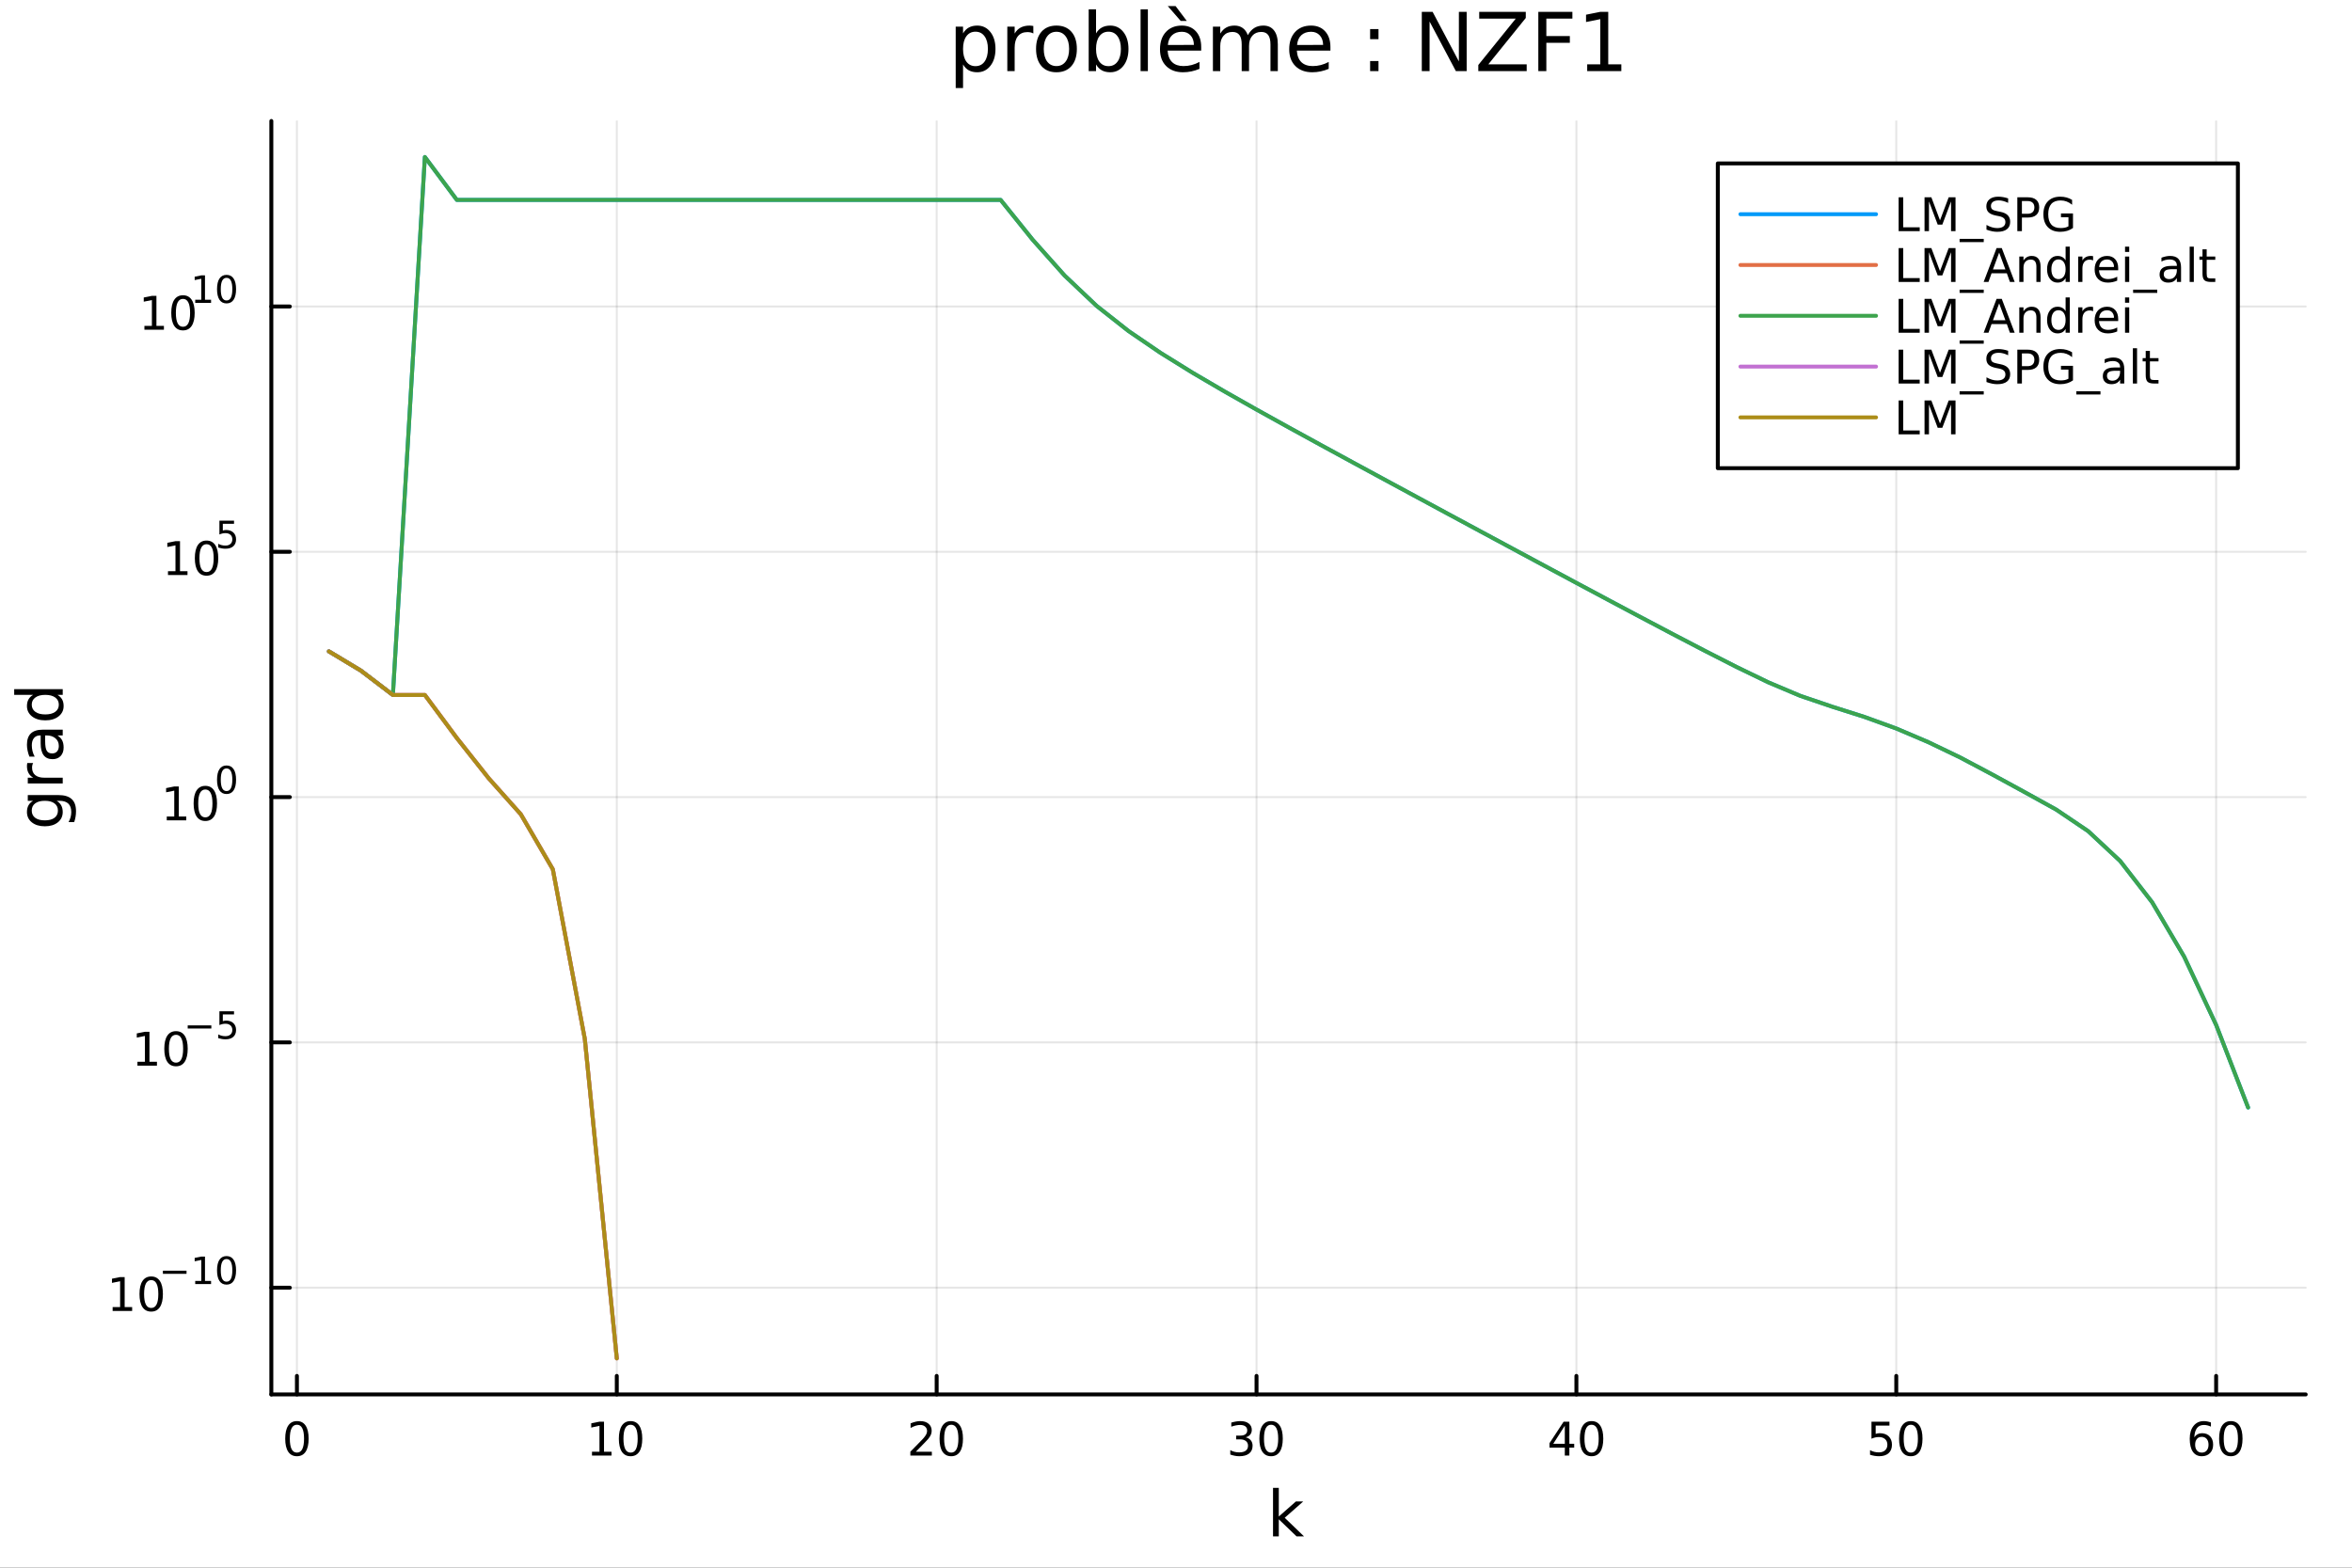 <?xml version="1.0" encoding="utf-8"?>
<svg xmlns="http://www.w3.org/2000/svg" xmlns:xlink="http://www.w3.org/1999/xlink" width="600" height="400" viewBox="0 0 2400 1600">
<rect x="0" y="0" width="2400" height="1600" fill="#333333" stroke="none"/>
<defs>
  <clipPath id="clip210">
    <rect x="0" y="0" width="2400" height="1600"/>
  </clipPath>
</defs>
<path clip-path="url(#clip210)" d="M0 1600 L2400 1600 L2400 0 L0 0  Z" fill="#ffffff" fill-rule="evenodd" fill-opacity="1"/>
<defs>
  <clipPath id="clip211">
    <rect x="480" y="0" width="1681" height="1600"/>
  </clipPath>
</defs>
<path clip-path="url(#clip210)" d="M276.876 1423.18 L2352.76 1423.18 L2352.76 123.472 L276.876 123.472  Z" fill="#ffffff" fill-rule="evenodd" fill-opacity="1"/>
<defs>
  <clipPath id="clip212">
    <rect x="276" y="123" width="2077" height="1301"/>
  </clipPath>
</defs>
<polyline clip-path="url(#clip212)" style="stroke:#000000; stroke-linecap:round; stroke-linejoin:round; stroke-width:2; stroke-opacity:0.1; fill:none" points="302.987,1423.18 302.987,123.472 "/>
<polyline clip-path="url(#clip212)" style="stroke:#000000; stroke-linecap:round; stroke-linejoin:round; stroke-width:2; stroke-opacity:0.1; fill:none" points="629.384,1423.18 629.384,123.472 "/>
<polyline clip-path="url(#clip212)" style="stroke:#000000; stroke-linecap:round; stroke-linejoin:round; stroke-width:2; stroke-opacity:0.1; fill:none" points="955.78,1423.18 955.78,123.472 "/>
<polyline clip-path="url(#clip212)" style="stroke:#000000; stroke-linecap:round; stroke-linejoin:round; stroke-width:2; stroke-opacity:0.1; fill:none" points="1282.18,1423.18 1282.18,123.472 "/>
<polyline clip-path="url(#clip212)" style="stroke:#000000; stroke-linecap:round; stroke-linejoin:round; stroke-width:2; stroke-opacity:0.1; fill:none" points="1608.57,1423.18 1608.57,123.472 "/>
<polyline clip-path="url(#clip212)" style="stroke:#000000; stroke-linecap:round; stroke-linejoin:round; stroke-width:2; stroke-opacity:0.1; fill:none" points="1934.97,1423.18 1934.97,123.472 "/>
<polyline clip-path="url(#clip212)" style="stroke:#000000; stroke-linecap:round; stroke-linejoin:round; stroke-width:2; stroke-opacity:0.1; fill:none" points="2261.36,1423.18 2261.36,123.472 "/>
<polyline clip-path="url(#clip210)" style="stroke:#000000; stroke-linecap:round; stroke-linejoin:round; stroke-width:4; stroke-opacity:1; fill:none" points="276.876,1423.18 2352.76,1423.18 "/>
<polyline clip-path="url(#clip210)" style="stroke:#000000; stroke-linecap:round; stroke-linejoin:round; stroke-width:4; stroke-opacity:1; fill:none" points="302.987,1423.18 302.987,1404.28 "/>
<polyline clip-path="url(#clip210)" style="stroke:#000000; stroke-linecap:round; stroke-linejoin:round; stroke-width:4; stroke-opacity:1; fill:none" points="629.384,1423.18 629.384,1404.28 "/>
<polyline clip-path="url(#clip210)" style="stroke:#000000; stroke-linecap:round; stroke-linejoin:round; stroke-width:4; stroke-opacity:1; fill:none" points="955.78,1423.18 955.78,1404.28 "/>
<polyline clip-path="url(#clip210)" style="stroke:#000000; stroke-linecap:round; stroke-linejoin:round; stroke-width:4; stroke-opacity:1; fill:none" points="1282.18,1423.18 1282.18,1404.28 "/>
<polyline clip-path="url(#clip210)" style="stroke:#000000; stroke-linecap:round; stroke-linejoin:round; stroke-width:4; stroke-opacity:1; fill:none" points="1608.57,1423.18 1608.57,1404.28 "/>
<polyline clip-path="url(#clip210)" style="stroke:#000000; stroke-linecap:round; stroke-linejoin:round; stroke-width:4; stroke-opacity:1; fill:none" points="1934.97,1423.18 1934.97,1404.28 "/>
<polyline clip-path="url(#clip210)" style="stroke:#000000; stroke-linecap:round; stroke-linejoin:round; stroke-width:4; stroke-opacity:1; fill:none" points="2261.36,1423.18 2261.36,1404.28 "/>
<path clip-path="url(#clip210)" d="M302.987 1454.1 Q299.376 1454.1 297.547 1457.66 Q295.742 1461.2 295.742 1468.33 Q295.742 1475.44 297.547 1479.01 Q299.376 1482.55 302.987 1482.55 Q306.621 1482.55 308.427 1479.01 Q310.256 1475.44 310.256 1468.33 Q310.256 1461.2 308.427 1457.66 Q306.621 1454.1 302.987 1454.1 M302.987 1450.39 Q308.797 1450.39 311.853 1455 Q314.932 1459.58 314.932 1468.33 Q314.932 1477.06 311.853 1481.67 Q308.797 1486.25 302.987 1486.25 Q297.177 1486.25 294.098 1481.67 Q291.043 1477.06 291.043 1468.33 Q291.043 1459.58 294.098 1455 Q297.177 1450.39 302.987 1450.39 Z" fill="#000000" fill-rule="nonzero" fill-opacity="1" /><path clip-path="url(#clip210)" d="M604.071 1481.64 L611.71 1481.64 L611.71 1455.28 L603.4 1456.95 L603.4 1452.69 L611.664 1451.02 L616.34 1451.02 L616.34 1481.64 L623.978 1481.64 L623.978 1485.58 L604.071 1485.58 L604.071 1481.64 Z" fill="#000000" fill-rule="nonzero" fill-opacity="1" /><path clip-path="url(#clip210)" d="M643.423 1454.1 Q639.812 1454.1 637.983 1457.66 Q636.177 1461.2 636.177 1468.33 Q636.177 1475.44 637.983 1479.01 Q639.812 1482.55 643.423 1482.55 Q647.057 1482.55 648.863 1479.01 Q650.691 1475.44 650.691 1468.33 Q650.691 1461.2 648.863 1457.66 Q647.057 1454.1 643.423 1454.1 M643.423 1450.39 Q649.233 1450.39 652.288 1455 Q655.367 1459.58 655.367 1468.33 Q655.367 1477.06 652.288 1481.67 Q649.233 1486.25 643.423 1486.25 Q637.613 1486.25 634.534 1481.67 Q631.478 1477.06 631.478 1468.33 Q631.478 1459.58 634.534 1455 Q637.613 1450.39 643.423 1450.39 Z" fill="#000000" fill-rule="nonzero" fill-opacity="1" /><path clip-path="url(#clip210)" d="M934.553 1481.64 L950.872 1481.64 L950.872 1485.58 L928.928 1485.58 L928.928 1481.64 Q931.59 1478.89 936.173 1474.26 Q940.78 1469.61 941.96 1468.27 Q944.206 1465.74 945.085 1464.01 Q945.988 1462.25 945.988 1460.56 Q945.988 1457.8 944.044 1456.07 Q942.122 1454.33 939.021 1454.33 Q936.822 1454.33 934.368 1455.09 Q931.937 1455.86 929.16 1457.41 L929.16 1452.69 Q931.984 1451.55 934.437 1450.97 Q936.891 1450.39 938.928 1450.39 Q944.298 1450.39 947.493 1453.08 Q950.687 1455.77 950.687 1460.26 Q950.687 1462.39 949.877 1464.31 Q949.09 1466.2 946.984 1468.8 Q946.405 1469.47 943.303 1472.69 Q940.201 1475.88 934.553 1481.64 Z" fill="#000000" fill-rule="nonzero" fill-opacity="1" /><path clip-path="url(#clip210)" d="M970.687 1454.1 Q967.076 1454.1 965.247 1457.66 Q963.442 1461.2 963.442 1468.33 Q963.442 1475.44 965.247 1479.01 Q967.076 1482.55 970.687 1482.55 Q974.321 1482.55 976.127 1479.01 Q977.956 1475.44 977.956 1468.33 Q977.956 1461.2 976.127 1457.66 Q974.321 1454.1 970.687 1454.1 M970.687 1450.39 Q976.497 1450.39 979.553 1455 Q982.631 1459.58 982.631 1468.33 Q982.631 1477.06 979.553 1481.67 Q976.497 1486.25 970.687 1486.25 Q964.877 1486.25 961.798 1481.67 Q958.743 1477.06 958.743 1468.33 Q958.743 1459.58 961.798 1455 Q964.877 1450.39 970.687 1450.39 Z" fill="#000000" fill-rule="nonzero" fill-opacity="1" /><path clip-path="url(#clip210)" d="M1271.02 1466.95 Q1274.38 1467.66 1276.25 1469.93 Q1278.15 1472.2 1278.15 1475.53 Q1278.15 1480.65 1274.63 1483.45 Q1271.11 1486.25 1264.63 1486.25 Q1262.45 1486.25 1260.14 1485.81 Q1257.85 1485.39 1255.39 1484.54 L1255.39 1480.02 Q1257.34 1481.16 1259.65 1481.74 Q1261.97 1482.32 1264.49 1482.32 Q1268.89 1482.32 1271.18 1480.58 Q1273.5 1478.84 1273.5 1475.53 Q1273.5 1472.48 1271.34 1470.77 Q1269.21 1469.03 1265.39 1469.03 L1261.37 1469.03 L1261.37 1465.19 L1265.58 1465.19 Q1269.03 1465.19 1270.86 1463.82 Q1272.69 1462.43 1272.69 1459.84 Q1272.69 1457.18 1270.79 1455.77 Q1268.91 1454.33 1265.39 1454.33 Q1263.47 1454.33 1261.27 1454.75 Q1259.07 1455.16 1256.44 1456.04 L1256.44 1451.88 Q1259.1 1451.14 1261.41 1450.77 Q1263.75 1450.39 1265.81 1450.39 Q1271.13 1450.39 1274.24 1452.83 Q1277.34 1455.23 1277.34 1459.35 Q1277.34 1462.22 1275.69 1464.21 Q1274.05 1466.18 1271.02 1466.95 Z" fill="#000000" fill-rule="nonzero" fill-opacity="1" /><path clip-path="url(#clip210)" d="M1297.01 1454.1 Q1293.4 1454.1 1291.57 1457.66 Q1289.77 1461.2 1289.77 1468.33 Q1289.77 1475.44 1291.57 1479.01 Q1293.4 1482.55 1297.01 1482.55 Q1300.65 1482.55 1302.45 1479.01 Q1304.28 1475.44 1304.28 1468.33 Q1304.28 1461.2 1302.45 1457.66 Q1300.65 1454.1 1297.01 1454.1 M1297.01 1450.39 Q1302.82 1450.39 1305.88 1455 Q1308.96 1459.58 1308.96 1468.33 Q1308.96 1477.06 1305.88 1481.67 Q1302.82 1486.25 1297.01 1486.25 Q1291.2 1486.25 1288.13 1481.67 Q1285.07 1477.06 1285.07 1468.33 Q1285.07 1459.58 1288.13 1455 Q1291.2 1450.39 1297.01 1450.39 Z" fill="#000000" fill-rule="nonzero" fill-opacity="1" /><path clip-path="url(#clip210)" d="M1596.74 1455.09 L1584.94 1473.54 L1596.74 1473.54 L1596.74 1455.09 M1595.52 1451.02 L1601.4 1451.02 L1601.4 1473.54 L1606.33 1473.54 L1606.33 1477.43 L1601.4 1477.43 L1601.4 1485.58 L1596.74 1485.58 L1596.74 1477.43 L1581.14 1477.43 L1581.14 1472.92 L1595.52 1451.02 Z" fill="#000000" fill-rule="nonzero" fill-opacity="1" /><path clip-path="url(#clip210)" d="M1624.06 1454.1 Q1620.45 1454.1 1618.62 1457.66 Q1616.81 1461.2 1616.81 1468.33 Q1616.81 1475.44 1618.62 1479.01 Q1620.45 1482.55 1624.06 1482.55 Q1627.69 1482.55 1629.5 1479.01 Q1631.33 1475.44 1631.33 1468.33 Q1631.33 1461.2 1629.5 1457.66 Q1627.69 1454.1 1624.06 1454.1 M1624.06 1450.39 Q1629.87 1450.39 1632.92 1455 Q1636 1459.58 1636 1468.33 Q1636 1477.06 1632.92 1481.67 Q1629.87 1486.25 1624.06 1486.25 Q1618.25 1486.25 1615.17 1481.67 Q1612.11 1477.06 1612.11 1468.33 Q1612.11 1459.58 1615.17 1455 Q1618.25 1450.39 1624.06 1450.39 Z" fill="#000000" fill-rule="nonzero" fill-opacity="1" /><path clip-path="url(#clip210)" d="M1909.67 1451.02 L1928.02 1451.02 L1928.02 1454.96 L1913.95 1454.96 L1913.95 1463.43 Q1914.97 1463.08 1915.99 1462.92 Q1917.01 1462.73 1918.02 1462.73 Q1923.81 1462.73 1927.19 1465.9 Q1930.57 1469.08 1930.57 1474.49 Q1930.57 1480.07 1927.1 1483.17 Q1923.63 1486.25 1917.31 1486.25 Q1915.13 1486.25 1912.86 1485.88 Q1910.62 1485.51 1908.21 1484.77 L1908.21 1480.07 Q1910.29 1481.2 1912.52 1481.76 Q1914.74 1482.32 1917.21 1482.32 Q1921.22 1482.32 1923.56 1480.21 Q1925.89 1478.1 1925.89 1474.49 Q1925.89 1470.88 1923.56 1468.77 Q1921.22 1466.67 1917.21 1466.67 Q1915.34 1466.67 1913.46 1467.08 Q1911.61 1467.5 1909.67 1468.38 L1909.67 1451.02 Z" fill="#000000" fill-rule="nonzero" fill-opacity="1" /><path clip-path="url(#clip210)" d="M1949.78 1454.1 Q1946.17 1454.1 1944.34 1457.66 Q1942.54 1461.2 1942.54 1468.33 Q1942.54 1475.44 1944.34 1479.01 Q1946.17 1482.55 1949.78 1482.55 Q1953.42 1482.55 1955.22 1479.01 Q1957.05 1475.44 1957.05 1468.33 Q1957.05 1461.2 1955.22 1457.66 Q1953.42 1454.1 1949.78 1454.1 M1949.78 1450.39 Q1955.59 1450.39 1958.65 1455 Q1961.73 1459.58 1961.73 1468.33 Q1961.73 1477.06 1958.65 1481.67 Q1955.59 1486.25 1949.78 1486.25 Q1943.97 1486.25 1940.89 1481.67 Q1937.84 1477.06 1937.84 1468.33 Q1937.84 1459.58 1940.89 1455 Q1943.97 1450.39 1949.78 1450.39 Z" fill="#000000" fill-rule="nonzero" fill-opacity="1" /><path clip-path="url(#clip210)" d="M2246.77 1466.44 Q2243.62 1466.44 2241.77 1468.59 Q2239.94 1470.74 2239.94 1474.49 Q2239.94 1478.22 2241.77 1480.39 Q2243.62 1482.55 2246.77 1482.55 Q2249.92 1482.55 2251.75 1480.39 Q2253.6 1478.22 2253.6 1474.49 Q2253.6 1470.74 2251.75 1468.59 Q2249.92 1466.44 2246.77 1466.44 M2256.05 1451.78 L2256.05 1456.04 Q2254.29 1455.21 2252.49 1454.77 Q2250.71 1454.33 2248.95 1454.33 Q2244.32 1454.33 2241.86 1457.45 Q2239.43 1460.58 2239.08 1466.9 Q2240.45 1464.89 2242.51 1463.82 Q2244.57 1462.73 2247.05 1462.73 Q2252.26 1462.73 2255.27 1465.9 Q2258.3 1469.05 2258.3 1474.49 Q2258.3 1479.82 2255.15 1483.03 Q2252 1486.25 2246.77 1486.25 Q2240.77 1486.25 2237.6 1481.67 Q2234.43 1477.06 2234.43 1468.33 Q2234.43 1460.14 2238.32 1455.28 Q2242.21 1450.39 2248.76 1450.39 Q2250.52 1450.39 2252.3 1450.74 Q2254.11 1451.09 2256.05 1451.78 Z" fill="#000000" fill-rule="nonzero" fill-opacity="1" /><path clip-path="url(#clip210)" d="M2276.35 1454.1 Q2272.74 1454.1 2270.91 1457.66 Q2269.11 1461.2 2269.11 1468.33 Q2269.11 1475.44 2270.91 1479.01 Q2272.74 1482.55 2276.35 1482.55 Q2279.99 1482.55 2281.79 1479.01 Q2283.62 1475.44 2283.62 1468.33 Q2283.62 1461.2 2281.79 1457.66 Q2279.99 1454.1 2276.35 1454.1 M2276.35 1450.39 Q2282.16 1450.39 2285.22 1455 Q2288.3 1459.58 2288.3 1468.33 Q2288.3 1477.06 2285.22 1481.67 Q2282.16 1486.25 2276.35 1486.25 Q2270.54 1486.25 2267.46 1481.67 Q2264.41 1477.06 2264.41 1468.33 Q2264.41 1459.58 2267.46 1455 Q2270.54 1450.39 2276.35 1450.39 Z" fill="#000000" fill-rule="nonzero" fill-opacity="1" /><path clip-path="url(#clip210)" d="M1299 1518.52 L1304.89 1518.52 L1304.89 1547.77 L1322.36 1532.4 L1329.84 1532.4 L1310.93 1549.07 L1330.63 1568.04 L1323 1568.04 L1304.89 1550.63 L1304.89 1568.04 L1299 1568.04 L1299 1518.52 Z" fill="#000000" fill-rule="nonzero" fill-opacity="1" /><polyline clip-path="url(#clip212)" style="stroke:#000000; stroke-linecap:round; stroke-linejoin:round; stroke-width:2; stroke-opacity:0.1; fill:none" points="276.876,1314.24 2352.76,1314.24 "/>
<polyline clip-path="url(#clip212)" style="stroke:#000000; stroke-linecap:round; stroke-linejoin:round; stroke-width:2; stroke-opacity:0.1; fill:none" points="276.876,1063.88 2352.76,1063.88 "/>
<polyline clip-path="url(#clip212)" style="stroke:#000000; stroke-linecap:round; stroke-linejoin:round; stroke-width:2; stroke-opacity:0.1; fill:none" points="276.876,813.523 2352.76,813.523 "/>
<polyline clip-path="url(#clip212)" style="stroke:#000000; stroke-linecap:round; stroke-linejoin:round; stroke-width:2; stroke-opacity:0.1; fill:none" points="276.876,563.166 2352.76,563.166 "/>
<polyline clip-path="url(#clip212)" style="stroke:#000000; stroke-linecap:round; stroke-linejoin:round; stroke-width:2; stroke-opacity:0.1; fill:none" points="276.876,312.809 2352.76,312.809 "/>
<polyline clip-path="url(#clip210)" style="stroke:#000000; stroke-linecap:round; stroke-linejoin:round; stroke-width:4; stroke-opacity:1; fill:none" points="276.876,1423.18 276.876,123.472 "/>
<polyline clip-path="url(#clip210)" style="stroke:#000000; stroke-linecap:round; stroke-linejoin:round; stroke-width:4; stroke-opacity:1; fill:none" points="276.876,1314.24 295.773,1314.24 "/>
<polyline clip-path="url(#clip210)" style="stroke:#000000; stroke-linecap:round; stroke-linejoin:round; stroke-width:4; stroke-opacity:1; fill:none" points="276.876,1063.88 295.773,1063.88 "/>
<polyline clip-path="url(#clip210)" style="stroke:#000000; stroke-linecap:round; stroke-linejoin:round; stroke-width:4; stroke-opacity:1; fill:none" points="276.876,813.523 295.773,813.523 "/>
<polyline clip-path="url(#clip210)" style="stroke:#000000; stroke-linecap:round; stroke-linejoin:round; stroke-width:4; stroke-opacity:1; fill:none" points="276.876,563.166 295.773,563.166 "/>
<polyline clip-path="url(#clip210)" style="stroke:#000000; stroke-linecap:round; stroke-linejoin:round; stroke-width:4; stroke-opacity:1; fill:none" points="276.876,312.809 295.773,312.809 "/>
<path clip-path="url(#clip210)" d="M114.931 1334.03 L122.57 1334.03 L122.57 1307.66 L114.26 1309.33 L114.26 1305.07 L122.524 1303.4 L127.2 1303.4 L127.2 1334.03 L134.839 1334.03 L134.839 1337.96 L114.931 1337.96 L114.931 1334.03 Z" fill="#000000" fill-rule="nonzero" fill-opacity="1" /><path clip-path="url(#clip210)" d="M154.283 1306.48 Q150.672 1306.48 148.843 1310.05 Q147.038 1313.59 147.038 1320.72 Q147.038 1327.83 148.843 1331.39 Q150.672 1334.93 154.283 1334.93 Q157.917 1334.93 159.723 1331.39 Q161.552 1327.83 161.552 1320.72 Q161.552 1313.59 159.723 1310.05 Q157.917 1306.48 154.283 1306.48 M154.283 1302.78 Q160.093 1302.78 163.149 1307.39 Q166.227 1311.97 166.227 1320.72 Q166.227 1329.45 163.149 1334.05 Q160.093 1338.64 154.283 1338.64 Q148.473 1338.64 145.394 1334.05 Q142.339 1329.45 142.339 1320.72 Q142.339 1311.97 145.394 1307.39 Q148.473 1302.78 154.283 1302.78 Z" fill="#000000" fill-rule="nonzero" fill-opacity="1" /><path clip-path="url(#clip210)" d="M166.227 1296.88 L190.339 1296.88 L190.339 1300.08 L166.227 1300.08 L166.227 1296.88 Z" fill="#000000" fill-rule="nonzero" fill-opacity="1" /><path clip-path="url(#clip210)" d="M199.197 1307.36 L205.404 1307.36 L205.404 1285.93 L198.652 1287.29 L198.652 1283.83 L205.366 1282.47 L209.166 1282.47 L209.166 1307.36 L215.372 1307.36 L215.372 1310.55 L199.197 1310.55 L199.197 1307.36 Z" fill="#000000" fill-rule="nonzero" fill-opacity="1" /><path clip-path="url(#clip210)" d="M231.171 1284.98 Q228.237 1284.98 226.751 1287.87 Q225.284 1290.75 225.284 1296.54 Q225.284 1302.32 226.751 1305.21 Q228.237 1308.09 231.171 1308.09 Q234.124 1308.09 235.591 1305.21 Q237.076 1302.32 237.076 1296.54 Q237.076 1290.75 235.591 1287.87 Q234.124 1284.98 231.171 1284.98 M231.171 1281.97 Q235.891 1281.97 238.374 1285.71 Q240.876 1289.43 240.876 1296.54 Q240.876 1303.63 238.374 1307.38 Q235.891 1311.1 231.171 1311.1 Q226.45 1311.1 223.949 1307.38 Q221.466 1303.63 221.466 1296.54 Q221.466 1289.43 223.949 1285.71 Q226.45 1281.97 231.171 1281.97 Z" fill="#000000" fill-rule="nonzero" fill-opacity="1" /><path clip-path="url(#clip210)" d="M140.247 1083.67 L147.886 1083.67 L147.886 1057.31 L139.575 1058.97 L139.575 1054.71 L147.839 1053.05 L152.515 1053.05 L152.515 1083.67 L160.154 1083.67 L160.154 1087.61 L140.247 1087.61 L140.247 1083.67 Z" fill="#000000" fill-rule="nonzero" fill-opacity="1" /><path clip-path="url(#clip210)" d="M179.598 1056.13 Q175.987 1056.13 174.159 1059.69 Q172.353 1063.23 172.353 1070.36 Q172.353 1077.47 174.159 1081.03 Q175.987 1084.57 179.598 1084.57 Q183.233 1084.57 185.038 1081.03 Q186.867 1077.47 186.867 1070.36 Q186.867 1063.23 185.038 1059.69 Q183.233 1056.13 179.598 1056.13 M179.598 1052.42 Q185.409 1052.42 188.464 1057.03 Q191.543 1061.61 191.543 1070.36 Q191.543 1079.09 188.464 1083.7 Q185.409 1088.28 179.598 1088.28 Q173.788 1088.28 170.71 1083.7 Q167.654 1079.09 167.654 1070.36 Q167.654 1061.61 170.71 1057.03 Q173.788 1052.42 179.598 1052.42 Z" fill="#000000" fill-rule="nonzero" fill-opacity="1" /><path clip-path="url(#clip210)" d="M191.543 1046.52 L215.654 1046.52 L215.654 1049.72 L191.543 1049.72 L191.543 1046.52 Z" fill="#000000" fill-rule="nonzero" fill-opacity="1" /><path clip-path="url(#clip210)" d="M223.892 1032.12 L238.807 1032.12 L238.807 1035.31 L227.372 1035.31 L227.372 1042.2 Q228.199 1041.92 229.027 1041.78 Q229.854 1041.63 230.682 1041.63 Q235.384 1041.63 238.13 1044.21 Q240.876 1046.79 240.876 1051.19 Q240.876 1055.72 238.054 1058.24 Q235.233 1060.74 230.099 1060.74 Q228.331 1060.74 226.488 1060.44 Q224.663 1060.14 222.707 1059.54 L222.707 1055.72 Q224.4 1056.64 226.205 1057.09 Q228.011 1057.54 230.023 1057.54 Q233.277 1057.54 235.177 1055.83 Q237.076 1054.12 237.076 1051.19 Q237.076 1048.25 235.177 1046.54 Q233.277 1044.83 230.023 1044.83 Q228.5 1044.83 226.977 1045.17 Q225.472 1045.51 223.892 1046.22 L223.892 1032.12 Z" fill="#000000" fill-rule="nonzero" fill-opacity="1" /><path clip-path="url(#clip210)" d="M170.17 833.315 L177.809 833.315 L177.809 806.949 L169.499 808.616 L169.499 804.357 L177.762 802.69 L182.438 802.69 L182.438 833.315 L190.077 833.315 L190.077 837.25 L170.17 837.25 L170.17 833.315 Z" fill="#000000" fill-rule="nonzero" fill-opacity="1" /><path clip-path="url(#clip210)" d="M209.522 805.769 Q205.91 805.769 204.082 809.334 Q202.276 812.875 202.276 820.005 Q202.276 827.111 204.082 830.676 Q205.91 834.218 209.522 834.218 Q213.156 834.218 214.961 830.676 Q216.79 827.111 216.79 820.005 Q216.79 812.875 214.961 809.334 Q213.156 805.769 209.522 805.769 M209.522 802.065 Q215.332 802.065 218.387 806.672 Q221.466 811.255 221.466 820.005 Q221.466 828.732 218.387 833.338 Q215.332 837.922 209.522 837.922 Q203.711 837.922 200.633 833.338 Q197.577 828.732 197.577 820.005 Q197.577 811.255 200.633 806.672 Q203.711 802.065 209.522 802.065 Z" fill="#000000" fill-rule="nonzero" fill-opacity="1" /><path clip-path="url(#clip210)" d="M231.171 784.261 Q228.237 784.261 226.751 787.158 Q225.284 790.035 225.284 795.828 Q225.284 801.602 226.751 804.498 Q228.237 807.376 231.171 807.376 Q234.124 807.376 235.591 804.498 Q237.076 801.602 237.076 795.828 Q237.076 790.035 235.591 787.158 Q234.124 784.261 231.171 784.261 M231.171 781.252 Q235.891 781.252 238.374 784.995 Q240.876 788.719 240.876 795.828 Q240.876 802.919 238.374 806.661 Q235.891 810.385 231.171 810.385 Q226.45 810.385 223.949 806.661 Q221.466 802.919 221.466 795.828 Q221.466 788.719 223.949 784.995 Q226.45 781.252 231.171 781.252 Z" fill="#000000" fill-rule="nonzero" fill-opacity="1" /><path clip-path="url(#clip210)" d="M171.411 582.958 L179.05 582.958 L179.05 556.592 L170.74 558.259 L170.74 554 L179.004 552.333 L183.68 552.333 L183.68 582.958 L191.318 582.958 L191.318 586.893 L171.411 586.893 L171.411 582.958 Z" fill="#000000" fill-rule="nonzero" fill-opacity="1" /><path clip-path="url(#clip210)" d="M210.763 555.412 Q207.152 555.412 205.323 558.977 Q203.517 562.518 203.517 569.648 Q203.517 576.754 205.323 580.319 Q207.152 583.861 210.763 583.861 Q214.397 583.861 216.203 580.319 Q218.031 576.754 218.031 569.648 Q218.031 562.518 216.203 558.977 Q214.397 555.412 210.763 555.412 M210.763 551.708 Q216.573 551.708 219.629 556.315 Q222.707 560.898 222.707 569.648 Q222.707 578.375 219.629 582.981 Q216.573 587.565 210.763 587.565 Q204.953 587.565 201.874 582.981 Q198.818 578.375 198.818 569.648 Q198.818 560.898 201.874 556.315 Q204.953 551.708 210.763 551.708 Z" fill="#000000" fill-rule="nonzero" fill-opacity="1" /><path clip-path="url(#clip210)" d="M223.892 531.403 L238.807 531.403 L238.807 534.6 L227.372 534.6 L227.372 541.484 Q228.199 541.202 229.027 541.07 Q229.854 540.92 230.682 540.92 Q235.384 540.92 238.13 543.496 Q240.876 546.073 240.876 550.474 Q240.876 555.007 238.054 557.527 Q235.233 560.028 230.099 560.028 Q228.331 560.028 226.488 559.727 Q224.663 559.426 222.707 558.825 L222.707 555.007 Q224.4 555.928 226.205 556.38 Q228.011 556.831 230.023 556.831 Q233.277 556.831 235.177 555.119 Q237.076 553.408 237.076 550.474 Q237.076 547.54 235.177 545.828 Q233.277 544.117 230.023 544.117 Q228.5 544.117 226.977 544.455 Q225.472 544.794 223.892 545.509 L223.892 531.403 Z" fill="#000000" fill-rule="nonzero" fill-opacity="1" /><path clip-path="url(#clip210)" d="M147.356 332.601 L154.995 332.601 L154.995 306.235 L146.685 307.902 L146.685 303.643 L154.949 301.976 L159.624 301.976 L159.624 332.601 L167.263 332.601 L167.263 336.536 L147.356 336.536 L147.356 332.601 Z" fill="#000000" fill-rule="nonzero" fill-opacity="1" /><path clip-path="url(#clip210)" d="M186.708 305.055 Q183.097 305.055 181.268 308.62 Q179.462 312.161 179.462 319.291 Q179.462 326.397 181.268 329.962 Q183.097 333.504 186.708 333.504 Q190.342 333.504 192.147 329.962 Q193.976 326.397 193.976 319.291 Q193.976 312.161 192.147 308.62 Q190.342 305.055 186.708 305.055 M186.708 301.351 Q192.518 301.351 195.573 305.958 Q198.652 310.541 198.652 319.291 Q198.652 328.018 195.573 332.624 Q192.518 337.207 186.708 337.207 Q180.898 337.207 177.819 332.624 Q174.763 328.018 174.763 319.291 Q174.763 310.541 177.819 305.958 Q180.898 301.351 186.708 301.351 Z" fill="#000000" fill-rule="nonzero" fill-opacity="1" /><path clip-path="url(#clip210)" d="M199.197 305.928 L205.404 305.928 L205.404 284.506 L198.652 285.861 L198.652 282.4 L205.366 281.046 L209.166 281.046 L209.166 305.928 L215.372 305.928 L215.372 309.126 L199.197 309.126 L199.197 305.928 Z" fill="#000000" fill-rule="nonzero" fill-opacity="1" /><path clip-path="url(#clip210)" d="M231.171 283.547 Q228.237 283.547 226.751 286.444 Q225.284 289.321 225.284 295.114 Q225.284 300.888 226.751 303.784 Q228.237 306.662 231.171 306.662 Q234.124 306.662 235.591 303.784 Q237.076 300.888 237.076 295.114 Q237.076 289.321 235.591 286.444 Q234.124 283.547 231.171 283.547 M231.171 280.538 Q235.891 280.538 238.374 284.281 Q240.876 288.005 240.876 295.114 Q240.876 302.205 238.374 305.947 Q235.891 309.671 231.171 309.671 Q226.45 309.671 223.949 305.947 Q221.466 302.205 221.466 295.114 Q221.466 288.005 223.949 284.281 Q226.45 280.538 231.171 280.538 Z" fill="#000000" fill-rule="nonzero" fill-opacity="1" /><path clip-path="url(#clip210)" d="M45.766 817.313 Q39.401 817.313 35.9 819.955 Q32.398 822.565 32.398 827.307 Q32.398 832.018 35.9 834.66 Q39.401 837.27 45.766 837.27 Q52.1 837.27 55.601 834.66 Q59.103 832.018 59.103 827.307 Q59.103 822.565 55.601 819.955 Q52.1 817.313 45.766 817.313 M59.58 811.457 Q68.683 811.457 73.107 815.499 Q77.563 819.541 77.563 827.88 Q77.563 830.967 77.086 833.705 Q76.64 836.442 75.685 839.02 L69.988 839.02 Q71.388 836.442 72.057 833.928 Q72.725 831.413 72.725 828.803 Q72.725 823.042 69.701 820.178 Q66.71 817.313 60.63 817.313 L57.734 817.313 Q60.885 819.127 62.445 821.96 Q64.004 824.793 64.004 828.739 Q64.004 835.296 59.007 839.307 Q54.01 843.317 45.766 843.317 Q37.491 843.317 32.494 839.307 Q27.497 835.296 27.497 828.739 Q27.497 824.793 29.056 821.96 Q30.616 819.127 33.767 817.313 L28.356 817.313 L28.356 811.457 L59.58 811.457 Z" fill="#000000" fill-rule="nonzero" fill-opacity="1" /><path clip-path="url(#clip210)" d="M33.831 778.737 Q33.258 779.724 33.003 780.901 Q32.717 782.047 32.717 783.447 Q32.717 788.413 35.963 791.086 Q39.178 793.728 45.225 793.728 L64.004 793.728 L64.004 799.616 L28.356 799.616 L28.356 793.728 L33.894 793.728 Q30.648 791.882 29.088 788.922 Q27.497 785.962 27.497 781.729 Q27.497 781.124 27.592 780.392 Q27.656 779.66 27.815 778.769 L33.831 778.737 Z" fill="#000000" fill-rule="nonzero" fill-opacity="1" /><path clip-path="url(#clip210)" d="M46.085 756.393 Q46.085 763.491 47.708 766.228 Q49.331 768.965 53.246 768.965 Q56.365 768.965 58.211 766.928 Q60.026 764.86 60.026 761.327 Q60.026 756.457 56.588 753.529 Q53.119 750.569 47.39 750.569 L46.085 750.569 L46.085 756.393 M43.666 744.712 L64.004 744.712 L64.004 750.569 L58.593 750.569 Q61.84 752.574 63.399 755.566 Q64.927 758.558 64.927 762.886 Q64.927 768.361 61.872 771.607 Q58.784 774.822 53.628 774.822 Q47.612 774.822 44.557 770.812 Q41.501 766.769 41.501 758.78 L41.501 750.569 L40.928 750.569 Q36.886 750.569 34.69 753.242 Q32.462 755.884 32.462 760.69 Q32.462 763.746 33.194 766.642 Q33.926 769.538 35.39 772.212 L29.98 772.212 Q28.738 768.997 28.133 765.974 Q27.497 762.95 27.497 760.085 Q27.497 752.351 31.507 748.532 Q35.518 744.712 43.666 744.712 Z" fill="#000000" fill-rule="nonzero" fill-opacity="1" /><path clip-path="url(#clip210)" d="M33.767 709.191 L14.479 709.191 L14.479 703.335 L64.004 703.335 L64.004 709.191 L58.657 709.191 Q61.84 711.038 63.399 713.87 Q64.927 716.671 64.927 720.618 Q64.927 727.079 59.771 731.153 Q54.615 735.195 46.212 735.195 Q37.809 735.195 32.653 731.153 Q27.497 727.079 27.497 720.618 Q27.497 716.671 29.056 713.87 Q30.584 711.038 33.767 709.191 M46.212 729.148 Q52.673 729.148 56.365 726.506 Q60.026 723.833 60.026 719.186 Q60.026 714.539 56.365 711.865 Q52.673 709.191 46.212 709.191 Q39.751 709.191 36.09 711.865 Q32.398 714.539 32.398 719.186 Q32.398 723.833 36.09 726.506 Q39.751 729.148 46.212 729.148 Z" fill="#000000" fill-rule="nonzero" fill-opacity="1" /><path clip-path="url(#clip210)" d="M982.702 65.77 L982.702 89.833 L975.208 89.833 L975.208 27.206 L982.702 27.206 L982.702 34.092 Q985.052 30.041 988.617 28.097 Q992.222 26.112 997.205 26.112 Q1005.47 26.112 1010.61 32.675 Q1015.8 39.237 1015.8 49.931 Q1015.8 60.626 1010.61 67.188 Q1005.47 73.751 997.205 73.751 Q992.222 73.751 988.617 71.806 Q985.052 69.821 982.702 65.77 M1008.06 49.931 Q1008.06 41.708 1004.66 37.05 Q1001.3 32.35 995.382 32.35 Q989.467 32.35 986.065 37.05 Q982.702 41.708 982.702 49.931 Q982.702 58.155 986.065 62.854 Q989.467 67.512 995.382 67.512 Q1001.3 67.512 1004.66 62.854 Q1008.06 58.155 1008.06 49.931 Z" fill="#000000" fill-rule="nonzero" fill-opacity="1" /><path clip-path="url(#clip210)" d="M1054.44 34.173 Q1053.19 33.444 1051.69 33.12 Q1050.23 32.756 1048.45 32.756 Q1042.13 32.756 1038.73 36.888 Q1035.36 40.979 1035.36 48.676 L1035.36 72.576 L1027.87 72.576 L1027.87 27.206 L1035.36 27.206 L1035.36 34.254 Q1037.71 30.122 1041.48 28.138 Q1045.25 26.112 1050.64 26.112 Q1051.41 26.112 1052.34 26.234 Q1053.27 26.315 1054.4 26.517 L1054.44 34.173 Z" fill="#000000" fill-rule="nonzero" fill-opacity="1" /><path clip-path="url(#clip210)" d="M1078.02 32.431 Q1072.02 32.431 1068.54 37.131 Q1065.06 41.789 1065.06 49.931 Q1065.06 58.074 1068.5 62.773 Q1071.98 67.431 1078.02 67.431 Q1083.97 67.431 1087.46 62.732 Q1090.94 58.033 1090.94 49.931 Q1090.94 41.87 1087.46 37.171 Q1083.97 32.431 1078.02 32.431 M1078.02 26.112 Q1087.74 26.112 1093.29 32.431 Q1098.84 38.751 1098.84 49.931 Q1098.84 61.071 1093.29 67.431 Q1087.74 73.751 1078.02 73.751 Q1068.26 73.751 1062.71 67.431 Q1057.2 61.071 1057.2 49.931 Q1057.2 38.751 1062.71 32.431 Q1068.26 26.112 1078.02 26.112 Z" fill="#000000" fill-rule="nonzero" fill-opacity="1" /><path clip-path="url(#clip210)" d="M1143.77 49.931 Q1143.77 41.708 1140.36 37.05 Q1137 32.35 1131.09 32.35 Q1125.17 32.35 1121.77 37.05 Q1118.41 41.708 1118.41 49.931 Q1118.41 58.155 1121.77 62.854 Q1125.17 67.512 1131.09 67.512 Q1137 67.512 1140.36 62.854 Q1143.77 58.155 1143.77 49.931 M1118.41 34.092 Q1120.76 30.041 1124.32 28.097 Q1127.93 26.112 1132.91 26.112 Q1141.17 26.112 1146.32 32.675 Q1151.5 39.237 1151.5 49.931 Q1151.5 60.626 1146.32 67.188 Q1141.17 73.751 1132.91 73.751 Q1127.93 73.751 1124.32 71.806 Q1120.76 69.821 1118.41 65.77 L1118.41 72.576 L1110.91 72.576 L1110.91 9.544 L1118.41 9.544 L1118.41 34.092 Z" fill="#000000" fill-rule="nonzero" fill-opacity="1" /><path clip-path="url(#clip210)" d="M1163.86 9.544 L1171.31 9.544 L1171.31 72.576 L1163.86 72.576 L1163.86 9.544 Z" fill="#000000" fill-rule="nonzero" fill-opacity="1" /><path clip-path="url(#clip210)" d="M1225.72 48.028 L1225.72 51.673 L1191.45 51.673 Q1191.93 59.37 1196.06 63.421 Q1200.24 67.431 1207.65 67.431 Q1211.94 67.431 1215.95 66.378 Q1220 65.325 1223.97 63.218 L1223.97 70.267 Q1219.96 71.968 1215.75 72.86 Q1211.54 73.751 1207.2 73.751 Q1196.35 73.751 1189.99 67.431 Q1183.67 61.112 1183.67 50.337 Q1183.67 39.197 1189.66 32.675 Q1195.7 26.112 1205.91 26.112 Q1215.06 26.112 1220.37 32.026 Q1225.72 37.9 1225.72 48.028 M1218.26 45.84 Q1218.18 39.723 1214.82 36.077 Q1211.5 32.431 1205.99 32.431 Q1199.75 32.431 1195.98 35.956 Q1192.26 39.48 1191.69 45.88 L1218.26 45.84 M1199.59 6.222 L1211.01 21.373 L1204.81 21.373 L1191.61 6.222 L1199.59 6.222 Z" fill="#000000" fill-rule="nonzero" fill-opacity="1" /><path clip-path="url(#clip210)" d="M1273.27 35.915 Q1276.07 30.892 1279.96 28.502 Q1283.85 26.112 1289.11 26.112 Q1296.2 26.112 1300.05 31.095 Q1303.9 36.037 1303.9 45.192 L1303.9 72.576 L1296.4 72.576 L1296.4 45.435 Q1296.4 38.913 1294.1 35.753 Q1291.79 32.594 1287.05 32.594 Q1281.25 32.594 1277.89 36.442 Q1274.53 40.29 1274.53 46.934 L1274.53 72.576 L1267.04 72.576 L1267.04 45.435 Q1267.04 38.873 1264.73 35.753 Q1262.42 32.594 1257.6 32.594 Q1251.88 32.594 1248.52 36.482 Q1245.16 40.331 1245.16 46.934 L1245.16 72.576 L1237.67 72.576 L1237.67 27.206 L1245.16 27.206 L1245.16 34.254 Q1247.71 30.082 1251.28 28.097 Q1254.84 26.112 1259.74 26.112 Q1264.69 26.112 1268.13 28.624 Q1271.61 31.135 1273.27 35.915 Z" fill="#000000" fill-rule="nonzero" fill-opacity="1" /><path clip-path="url(#clip210)" d="M1357.57 48.028 L1357.57 51.673 L1323.3 51.673 Q1323.79 59.37 1327.92 63.421 Q1332.09 67.431 1339.51 67.431 Q1343.8 67.431 1347.81 66.378 Q1351.86 65.325 1355.83 63.218 L1355.83 70.267 Q1351.82 71.968 1347.61 72.86 Q1343.39 73.751 1339.06 73.751 Q1328.2 73.751 1321.84 67.431 Q1315.52 61.112 1315.52 50.337 Q1315.52 39.197 1321.52 32.675 Q1327.56 26.112 1337.76 26.112 Q1346.92 26.112 1352.23 32.026 Q1357.57 37.9 1357.57 48.028 M1350.12 45.84 Q1350.04 39.723 1346.68 36.077 Q1343.35 32.431 1337.85 32.431 Q1331.61 32.431 1327.84 35.956 Q1324.11 39.48 1323.55 45.88 L1350.12 45.84 Z" fill="#000000" fill-rule="nonzero" fill-opacity="1" /><path clip-path="url(#clip210)" d="M1398.08 62.287 L1406.63 62.287 L1406.63 72.576 L1398.08 72.576 L1398.08 62.287 M1398.08 29.677 L1406.63 29.677 L1406.63 39.966 L1398.08 39.966 L1398.08 29.677 Z" fill="#000000" fill-rule="nonzero" fill-opacity="1" /><path clip-path="url(#clip210)" d="M1450.82 12.096 L1461.84 12.096 L1488.66 62.692 L1488.66 12.096 L1496.6 12.096 L1496.6 72.576 L1485.58 72.576 L1458.76 21.98 L1458.76 72.576 L1450.82 72.576 L1450.82 12.096 Z" fill="#000000" fill-rule="nonzero" fill-opacity="1" /><path clip-path="url(#clip210)" d="M1509.4 12.096 L1556.92 12.096 L1556.92 18.334 L1518.68 65.689 L1557.85 65.689 L1557.85 72.576 L1508.47 72.576 L1508.47 66.338 L1546.71 18.983 L1509.4 18.983 L1509.4 12.096 Z" fill="#000000" fill-rule="nonzero" fill-opacity="1" /><path clip-path="url(#clip210)" d="M1569.72 12.096 L1604.48 12.096 L1604.48 18.983 L1577.9 18.983 L1577.9 36.806 L1601.88 36.806 L1601.88 43.693 L1577.9 43.693 L1577.9 72.576 L1569.72 72.576 L1569.72 12.096 Z" fill="#000000" fill-rule="nonzero" fill-opacity="1" /><path clip-path="url(#clip210)" d="M1619.59 65.689 L1632.95 65.689 L1632.95 19.55 L1618.41 22.466 L1618.41 15.013 L1632.87 12.096 L1641.06 12.096 L1641.06 65.689 L1654.42 65.689 L1654.42 72.576 L1619.59 72.576 L1619.59 65.689 Z" fill="#000000" fill-rule="nonzero" fill-opacity="1" /><polyline clip-path="url(#clip212)" style="stroke:#009af9; stroke-linecap:round; stroke-linejoin:round; stroke-width:4; stroke-opacity:1; fill:none" points="335.627,664.811 368.266,684.445 400.906,709.304 433.546,160.256 466.185,204.047 498.825,204.047 531.465,204.047 564.104,204.047 596.744,204.047 629.384,204.047 662.023,204.047 694.663,204.047 727.302,204.047 759.942,204.047 792.582,204.047 825.221,204.047 857.861,204.047 890.501,204.047 923.14,204.047 955.78,204.047 988.419,204.047 1021.06,204.047 1053.7,244.62 1086.34,281.23 1118.98,312.181 1151.62,337.911 1184.26,360.173 1216.9,380.425 1249.54,399.541 1282.18,418.012 1314.82,436.113 1347.46,454 1380.09,471.762 1412.73,489.45 1445.37,507.093 1478.01,524.707 1510.65,542.299 1543.29,559.869 1575.93,577.412 1608.57,594.916 1641.21,612.361 1673.85,629.718 1706.49,646.942 1739.13,663.961 1771.77,680.611 1804.41,696.405 1837.05,710.194 1869.69,721.299 1902.33,731.642 1934.97,743.514 1967.61,757.423 2000.25,773.113 2032.89,790.428 2065.53,808.229 2098.17,826.291 2130.81,848.305 2163.45,878.773 2196.09,920.898 2228.73,976.38 2261.36,1046.06 2294,1130.37 "/>
<polyline clip-path="url(#clip212)" style="stroke:#e26f46; stroke-linecap:round; stroke-linejoin:round; stroke-width:4; stroke-opacity:1; fill:none" points="335.627,664.811 368.266,684.445 400.906,709.304 433.546,709.304 466.185,753.29 498.825,794.518 531.465,831.092 564.104,887.179 596.744,1060.29 629.384,1386.4 "/>
<polyline clip-path="url(#clip212)" style="stroke:#3da44d; stroke-linecap:round; stroke-linejoin:round; stroke-width:4; stroke-opacity:1; fill:none" points="335.627,664.811 368.266,684.445 400.906,709.304 433.546,160.256 466.185,204.047 498.825,204.047 531.465,204.047 564.104,204.047 596.744,204.047 629.384,204.047 662.023,204.047 694.663,204.047 727.302,204.047 759.942,204.047 792.582,204.047 825.221,204.047 857.861,204.047 890.501,204.047 923.14,204.047 955.78,204.047 988.419,204.047 1021.06,204.047 1053.7,244.62 1086.34,281.23 1118.98,312.181 1151.62,337.911 1184.26,360.173 1216.9,380.425 1249.54,399.541 1282.18,418.012 1314.82,436.113 1347.46,454 1380.09,471.762 1412.73,489.45 1445.37,507.093 1478.01,524.707 1510.65,542.299 1543.29,559.869 1575.93,577.412 1608.57,594.916 1641.21,612.361 1673.85,629.718 1706.49,646.942 1739.13,663.961 1771.77,680.611 1804.41,696.405 1837.05,710.194 1869.69,721.299 1902.33,731.642 1934.97,743.514 1967.61,757.423 2000.25,773.113 2032.89,790.428 2065.53,808.229 2098.17,826.291 2130.81,848.305 2163.45,878.773 2196.09,920.898 2228.73,976.38 2261.36,1046.06 2294,1130.37 "/>
<polyline clip-path="url(#clip212)" style="stroke:#c271d2; stroke-linecap:round; stroke-linejoin:round; stroke-width:4; stroke-opacity:1; fill:none" points="335.627,664.811 368.266,684.445 400.906,709.304 433.546,709.304 466.185,753.29 498.825,794.518 531.465,831.092 564.104,887.179 596.744,1060.29 629.384,1386.4 "/>
<polyline clip-path="url(#clip212)" style="stroke:#ac8d18; stroke-linecap:round; stroke-linejoin:round; stroke-width:4; stroke-opacity:1; fill:none" points="335.627,664.811 368.266,684.445 400.906,709.304 433.546,709.304 466.185,753.29 498.825,794.518 531.465,831.092 564.104,887.179 596.744,1060.29 629.384,1386.4 "/>
<path clip-path="url(#clip210)" d="M1752.87 477.836 L2283.56 477.836 L2283.56 166.796 L1752.87 166.796  Z" fill="#ffffff" fill-rule="evenodd" fill-opacity="1"/>
<polyline clip-path="url(#clip210)" style="stroke:#000000; stroke-linecap:round; stroke-linejoin:round; stroke-width:4; stroke-opacity:1; fill:none" points="1752.87,477.836 2283.56,477.836 2283.56,166.796 1752.87,166.796 1752.87,477.836 "/>
<polyline clip-path="url(#clip210)" style="stroke:#009af9; stroke-linecap:round; stroke-linejoin:round; stroke-width:4; stroke-opacity:1; fill:none" points="1775.94,218.636 1914.33,218.636 "/>
<path clip-path="url(#clip210)" d="M1937.39 201.356 L1942.07 201.356 L1942.07 231.981 L1958.9 231.981 L1958.9 235.916 L1937.39 235.916 L1937.39 201.356 Z" fill="#000000" fill-rule="nonzero" fill-opacity="1" /><path clip-path="url(#clip210)" d="M1963.81 201.356 L1970.77 201.356 L1979.59 224.874 L1988.46 201.356 L1995.43 201.356 L1995.43 235.916 L1990.87 235.916 L1990.87 205.569 L1981.95 229.272 L1977.26 229.272 L1968.34 205.569 L1968.34 235.916 L1963.81 235.916 L1963.81 201.356 Z" fill="#000000" fill-rule="nonzero" fill-opacity="1" /><path clip-path="url(#clip210)" d="M2024.22 243.786 L2024.22 247.096 L1999.59 247.096 L1999.59 243.786 L2024.22 243.786 Z" fill="#000000" fill-rule="nonzero" fill-opacity="1" /><path clip-path="url(#clip210)" d="M2049.13 202.49 L2049.13 207.05 Q2046.47 205.777 2044.11 205.152 Q2041.75 204.527 2039.55 204.527 Q2035.73 204.527 2033.64 206.008 Q2031.58 207.49 2031.58 210.221 Q2031.58 212.513 2032.95 213.694 Q2034.34 214.851 2038.18 215.569 L2041 216.147 Q2046.24 217.143 2048.71 219.666 Q2051.21 222.166 2051.21 226.379 Q2051.21 231.402 2047.83 233.994 Q2044.48 236.587 2037.97 236.587 Q2035.52 236.587 2032.74 236.031 Q2029.99 235.476 2027.02 234.388 L2027.02 229.573 Q2029.87 231.17 2032.6 231.981 Q2035.33 232.791 2037.97 232.791 Q2041.98 232.791 2044.15 231.217 Q2046.33 229.643 2046.33 226.726 Q2046.33 224.18 2044.75 222.744 Q2043.2 221.309 2039.64 220.592 L2036.79 220.036 Q2031.56 218.995 2029.22 216.772 Q2026.88 214.55 2026.88 210.592 Q2026.88 206.008 2030.1 203.37 Q2033.34 200.731 2039.01 200.731 Q2041.44 200.731 2043.97 201.171 Q2046.49 201.61 2049.13 202.49 Z" fill="#000000" fill-rule="nonzero" fill-opacity="1" /><path clip-path="url(#clip210)" d="M2063.18 205.198 L2063.18 218.184 L2069.06 218.184 Q2072.32 218.184 2074.11 216.495 Q2075.89 214.805 2075.89 211.68 Q2075.89 208.578 2074.11 206.888 Q2072.32 205.198 2069.06 205.198 L2063.18 205.198 M2058.5 201.356 L2069.06 201.356 Q2074.87 201.356 2077.83 203.995 Q2080.82 206.61 2080.82 211.68 Q2080.82 216.795 2077.83 219.411 Q2074.87 222.027 2069.06 222.027 L2063.18 222.027 L2063.18 235.916 L2058.5 235.916 L2058.5 201.356 Z" fill="#000000" fill-rule="nonzero" fill-opacity="1" /><path clip-path="url(#clip210)" d="M2110.66 230.985 L2110.66 221.703 L2103.02 221.703 L2103.02 217.86 L2115.29 217.86 L2115.29 232.698 Q2112.58 234.619 2109.31 235.615 Q2106.05 236.587 2102.35 236.587 Q2094.25 236.587 2089.66 231.865 Q2085.1 227.119 2085.1 218.67 Q2085.1 210.198 2089.66 205.476 Q2094.25 200.731 2102.35 200.731 Q2105.73 200.731 2108.76 201.564 Q2111.81 202.397 2114.38 204.018 L2114.38 208.995 Q2111.79 206.796 2108.87 205.684 Q2105.96 204.573 2102.74 204.573 Q2096.4 204.573 2093.2 208.115 Q2090.03 211.657 2090.03 218.67 Q2090.03 225.661 2093.2 229.203 Q2096.4 232.744 2102.74 232.744 Q2105.22 232.744 2107.16 232.328 Q2109.11 231.888 2110.66 230.985 Z" fill="#000000" fill-rule="nonzero" fill-opacity="1" /><polyline clip-path="url(#clip210)" style="stroke:#e26f46; stroke-linecap:round; stroke-linejoin:round; stroke-width:4; stroke-opacity:1; fill:none" points="1775.94,270.476 1914.33,270.476 "/>
<path clip-path="url(#clip210)" d="M1937.39 253.196 L1942.07 253.196 L1942.07 283.821 L1958.9 283.821 L1958.9 287.756 L1937.39 287.756 L1937.39 253.196 Z" fill="#000000" fill-rule="nonzero" fill-opacity="1" /><path clip-path="url(#clip210)" d="M1963.81 253.196 L1970.77 253.196 L1979.59 276.714 L1988.46 253.196 L1995.43 253.196 L1995.43 287.756 L1990.87 287.756 L1990.87 257.409 L1981.95 281.112 L1977.26 281.112 L1968.34 257.409 L1968.34 287.756 L1963.81 287.756 L1963.81 253.196 Z" fill="#000000" fill-rule="nonzero" fill-opacity="1" /><path clip-path="url(#clip210)" d="M2024.22 295.626 L2024.22 298.936 L1999.59 298.936 L1999.59 295.626 L2024.22 295.626 Z" fill="#000000" fill-rule="nonzero" fill-opacity="1" /><path clip-path="url(#clip210)" d="M2039.96 257.802 L2033.62 275.001 L2046.33 275.001 L2039.96 257.802 M2037.32 253.196 L2042.63 253.196 L2055.8 287.756 L2050.94 287.756 L2047.79 278.89 L2032.21 278.89 L2029.06 287.756 L2024.13 287.756 L2037.32 253.196 Z" fill="#000000" fill-rule="nonzero" fill-opacity="1" /><path clip-path="url(#clip210)" d="M2082.21 272.108 L2082.21 287.756 L2077.95 287.756 L2077.95 272.247 Q2077.95 268.566 2076.51 266.737 Q2075.08 264.909 2072.21 264.909 Q2068.76 264.909 2066.77 267.108 Q2064.78 269.307 2064.78 273.103 L2064.78 287.756 L2060.5 287.756 L2060.5 261.83 L2064.78 261.83 L2064.78 265.858 Q2066.31 263.52 2068.37 262.362 Q2070.45 261.205 2073.16 261.205 Q2077.63 261.205 2079.92 263.983 Q2082.21 266.737 2082.21 272.108 Z" fill="#000000" fill-rule="nonzero" fill-opacity="1" /><path clip-path="url(#clip210)" d="M2107.76 265.765 L2107.76 251.737 L2112.02 251.737 L2112.02 287.756 L2107.76 287.756 L2107.76 283.867 Q2106.42 286.182 2104.36 287.316 Q2102.32 288.427 2099.45 288.427 Q2094.75 288.427 2091.79 284.677 Q2088.85 280.927 2088.85 274.816 Q2088.85 268.705 2091.79 264.955 Q2094.75 261.205 2099.45 261.205 Q2102.32 261.205 2104.36 262.339 Q2106.42 263.45 2107.76 265.765 M2093.25 274.816 Q2093.25 279.515 2095.17 282.2 Q2097.12 284.862 2100.5 284.862 Q2103.88 284.862 2105.82 282.2 Q2107.76 279.515 2107.76 274.816 Q2107.76 270.117 2105.82 267.455 Q2103.88 264.77 2100.5 264.77 Q2097.12 264.77 2095.17 267.455 Q2093.25 270.117 2093.25 274.816 Z" fill="#000000" fill-rule="nonzero" fill-opacity="1" /><path clip-path="url(#clip210)" d="M2135.82 265.811 Q2135.1 265.395 2134.25 265.21 Q2133.41 265.001 2132.39 265.001 Q2128.78 265.001 2126.84 267.362 Q2124.92 269.7 2124.92 274.098 L2124.92 287.756 L2120.63 287.756 L2120.63 261.83 L2124.92 261.83 L2124.92 265.858 Q2126.26 263.497 2128.41 262.362 Q2130.56 261.205 2133.64 261.205 Q2134.08 261.205 2134.62 261.274 Q2135.15 261.321 2135.8 261.436 L2135.82 265.811 Z" fill="#000000" fill-rule="nonzero" fill-opacity="1" /><path clip-path="url(#clip210)" d="M2161.42 273.728 L2161.42 275.811 L2141.84 275.811 Q2142.12 280.209 2144.48 282.524 Q2146.86 284.816 2151.1 284.816 Q2153.55 284.816 2155.84 284.214 Q2158.16 283.612 2160.43 282.409 L2160.43 286.436 Q2158.13 287.408 2155.73 287.918 Q2153.32 288.427 2150.84 288.427 Q2144.64 288.427 2141 284.816 Q2137.39 281.205 2137.39 275.047 Q2137.39 268.682 2140.82 264.955 Q2144.27 261.205 2150.1 261.205 Q2155.33 261.205 2158.37 264.585 Q2161.42 267.941 2161.42 273.728 M2157.16 272.478 Q2157.12 268.983 2155.19 266.899 Q2153.3 264.816 2150.15 264.816 Q2146.58 264.816 2144.43 266.83 Q2142.3 268.844 2141.98 272.501 L2157.16 272.478 Z" fill="#000000" fill-rule="nonzero" fill-opacity="1" /><path clip-path="url(#clip210)" d="M2168.41 261.83 L2172.67 261.83 L2172.67 287.756 L2168.41 287.756 L2168.41 261.83 M2168.41 251.737 L2172.67 251.737 L2172.67 257.131 L2168.41 257.131 L2168.41 251.737 Z" fill="#000000" fill-rule="nonzero" fill-opacity="1" /><path clip-path="url(#clip210)" d="M2201.28 295.626 L2201.28 298.936 L2176.65 298.936 L2176.65 295.626 L2201.28 295.626 Z" fill="#000000" fill-rule="nonzero" fill-opacity="1" /><path clip-path="url(#clip210)" d="M2217.07 274.723 Q2211.91 274.723 2209.92 275.904 Q2207.93 277.084 2207.93 279.932 Q2207.93 282.2 2209.41 283.543 Q2210.91 284.862 2213.48 284.862 Q2217.02 284.862 2219.15 282.362 Q2221.3 279.839 2221.3 275.672 L2221.3 274.723 L2217.07 274.723 M2225.56 272.964 L2225.56 287.756 L2221.3 287.756 L2221.3 283.821 Q2219.85 286.182 2217.67 287.316 Q2215.49 288.427 2212.35 288.427 Q2208.37 288.427 2206 286.205 Q2203.67 283.959 2203.67 280.209 Q2203.67 275.834 2206.58 273.612 Q2209.52 271.39 2215.33 271.39 L2221.3 271.39 L2221.3 270.973 Q2221.3 268.034 2219.36 266.436 Q2217.44 264.816 2213.94 264.816 Q2211.72 264.816 2209.62 265.348 Q2207.51 265.881 2205.56 266.946 L2205.56 263.01 Q2207.9 262.108 2210.1 261.668 Q2212.3 261.205 2214.38 261.205 Q2220.01 261.205 2222.79 264.122 Q2225.56 267.038 2225.56 272.964 Z" fill="#000000" fill-rule="nonzero" fill-opacity="1" /><path clip-path="url(#clip210)" d="M2234.34 251.737 L2238.6 251.737 L2238.6 287.756 L2234.34 287.756 L2234.34 251.737 Z" fill="#000000" fill-rule="nonzero" fill-opacity="1" /><path clip-path="url(#clip210)" d="M2251.72 254.469 L2251.72 261.83 L2260.49 261.83 L2260.49 265.14 L2251.72 265.14 L2251.72 279.214 Q2251.72 282.385 2252.58 283.288 Q2253.46 284.191 2256.12 284.191 L2260.49 284.191 L2260.49 287.756 L2256.12 287.756 Q2251.19 287.756 2249.31 285.927 Q2247.44 284.075 2247.44 279.214 L2247.44 265.14 L2244.31 265.14 L2244.31 261.83 L2247.44 261.83 L2247.44 254.469 L2251.72 254.469 Z" fill="#000000" fill-rule="nonzero" fill-opacity="1" /><polyline clip-path="url(#clip210)" style="stroke:#3da44d; stroke-linecap:round; stroke-linejoin:round; stroke-width:4; stroke-opacity:1; fill:none" points="1775.94,322.316 1914.33,322.316 "/>
<path clip-path="url(#clip210)" d="M1937.39 305.036 L1942.07 305.036 L1942.07 335.661 L1958.9 335.661 L1958.9 339.596 L1937.39 339.596 L1937.39 305.036 Z" fill="#000000" fill-rule="nonzero" fill-opacity="1" /><path clip-path="url(#clip210)" d="M1963.81 305.036 L1970.77 305.036 L1979.59 328.554 L1988.46 305.036 L1995.43 305.036 L1995.43 339.596 L1990.87 339.596 L1990.87 309.249 L1981.95 332.952 L1977.26 332.952 L1968.34 309.249 L1968.34 339.596 L1963.81 339.596 L1963.81 305.036 Z" fill="#000000" fill-rule="nonzero" fill-opacity="1" /><path clip-path="url(#clip210)" d="M2024.22 347.466 L2024.22 350.776 L1999.59 350.776 L1999.59 347.466 L2024.22 347.466 Z" fill="#000000" fill-rule="nonzero" fill-opacity="1" /><path clip-path="url(#clip210)" d="M2039.96 309.642 L2033.62 326.841 L2046.33 326.841 L2039.96 309.642 M2037.32 305.036 L2042.63 305.036 L2055.8 339.596 L2050.94 339.596 L2047.79 330.73 L2032.21 330.73 L2029.06 339.596 L2024.13 339.596 L2037.32 305.036 Z" fill="#000000" fill-rule="nonzero" fill-opacity="1" /><path clip-path="url(#clip210)" d="M2082.21 323.948 L2082.21 339.596 L2077.95 339.596 L2077.95 324.087 Q2077.95 320.406 2076.51 318.577 Q2075.08 316.749 2072.21 316.749 Q2068.76 316.749 2066.77 318.948 Q2064.78 321.147 2064.78 324.943 L2064.78 339.596 L2060.5 339.596 L2060.5 313.67 L2064.78 313.67 L2064.78 317.698 Q2066.31 315.36 2068.37 314.202 Q2070.45 313.045 2073.16 313.045 Q2077.63 313.045 2079.92 315.823 Q2082.21 318.577 2082.21 323.948 Z" fill="#000000" fill-rule="nonzero" fill-opacity="1" /><path clip-path="url(#clip210)" d="M2107.76 317.605 L2107.76 303.577 L2112.02 303.577 L2112.02 339.596 L2107.76 339.596 L2107.76 335.707 Q2106.42 338.022 2104.36 339.156 Q2102.32 340.267 2099.45 340.267 Q2094.75 340.267 2091.79 336.517 Q2088.85 332.767 2088.85 326.656 Q2088.85 320.545 2091.79 316.795 Q2094.75 313.045 2099.45 313.045 Q2102.32 313.045 2104.36 314.179 Q2106.42 315.29 2107.76 317.605 M2093.25 326.656 Q2093.25 331.355 2095.17 334.04 Q2097.12 336.702 2100.5 336.702 Q2103.88 336.702 2105.82 334.04 Q2107.76 331.355 2107.76 326.656 Q2107.76 321.957 2105.82 319.295 Q2103.88 316.61 2100.5 316.61 Q2097.12 316.61 2095.17 319.295 Q2093.25 321.957 2093.25 326.656 Z" fill="#000000" fill-rule="nonzero" fill-opacity="1" /><path clip-path="url(#clip210)" d="M2135.82 317.651 Q2135.1 317.235 2134.25 317.05 Q2133.41 316.841 2132.39 316.841 Q2128.78 316.841 2126.84 319.202 Q2124.92 321.54 2124.92 325.938 L2124.92 339.596 L2120.63 339.596 L2120.63 313.67 L2124.92 313.67 L2124.92 317.698 Q2126.26 315.337 2128.41 314.202 Q2130.56 313.045 2133.64 313.045 Q2134.08 313.045 2134.62 313.114 Q2135.15 313.161 2135.8 313.276 L2135.82 317.651 Z" fill="#000000" fill-rule="nonzero" fill-opacity="1" /><path clip-path="url(#clip210)" d="M2161.42 325.568 L2161.42 327.651 L2141.84 327.651 Q2142.12 332.049 2144.48 334.364 Q2146.86 336.656 2151.1 336.656 Q2153.55 336.656 2155.84 336.054 Q2158.16 335.452 2160.43 334.249 L2160.43 338.276 Q2158.13 339.248 2155.73 339.758 Q2153.32 340.267 2150.84 340.267 Q2144.64 340.267 2141 336.656 Q2137.39 333.045 2137.39 326.887 Q2137.39 320.522 2140.82 316.795 Q2144.27 313.045 2150.1 313.045 Q2155.33 313.045 2158.37 316.425 Q2161.42 319.781 2161.42 325.568 M2157.16 324.318 Q2157.12 320.823 2155.19 318.739 Q2153.3 316.656 2150.15 316.656 Q2146.58 316.656 2144.43 318.67 Q2142.3 320.684 2141.98 324.341 L2157.16 324.318 Z" fill="#000000" fill-rule="nonzero" fill-opacity="1" /><path clip-path="url(#clip210)" d="M2168.41 313.67 L2172.67 313.67 L2172.67 339.596 L2168.41 339.596 L2168.41 313.67 M2168.41 303.577 L2172.67 303.577 L2172.67 308.971 L2168.41 308.971 L2168.41 303.577 Z" fill="#000000" fill-rule="nonzero" fill-opacity="1" /><polyline clip-path="url(#clip210)" style="stroke:#c271d2; stroke-linecap:round; stroke-linejoin:round; stroke-width:4; stroke-opacity:1; fill:none" points="1775.94,374.156 1914.33,374.156 "/>
<path clip-path="url(#clip210)" d="M1937.39 356.876 L1942.07 356.876 L1942.07 387.501 L1958.9 387.501 L1958.9 391.436 L1937.39 391.436 L1937.39 356.876 Z" fill="#000000" fill-rule="nonzero" fill-opacity="1" /><path clip-path="url(#clip210)" d="M1963.81 356.876 L1970.77 356.876 L1979.59 380.394 L1988.46 356.876 L1995.43 356.876 L1995.43 391.436 L1990.87 391.436 L1990.87 361.089 L1981.95 384.792 L1977.26 384.792 L1968.34 361.089 L1968.34 391.436 L1963.81 391.436 L1963.81 356.876 Z" fill="#000000" fill-rule="nonzero" fill-opacity="1" /><path clip-path="url(#clip210)" d="M2024.22 399.306 L2024.22 402.616 L1999.59 402.616 L1999.59 399.306 L2024.22 399.306 Z" fill="#000000" fill-rule="nonzero" fill-opacity="1" /><path clip-path="url(#clip210)" d="M2049.13 358.01 L2049.13 362.57 Q2046.47 361.297 2044.11 360.672 Q2041.75 360.047 2039.55 360.047 Q2035.73 360.047 2033.64 361.528 Q2031.58 363.01 2031.58 365.741 Q2031.58 368.033 2032.95 369.214 Q2034.34 370.371 2038.18 371.089 L2041 371.667 Q2046.24 372.663 2048.71 375.186 Q2051.21 377.686 2051.21 381.899 Q2051.21 386.922 2047.83 389.514 Q2044.48 392.107 2037.97 392.107 Q2035.52 392.107 2032.74 391.551 Q2029.99 390.996 2027.02 389.908 L2027.02 385.093 Q2029.87 386.69 2032.6 387.501 Q2035.33 388.311 2037.97 388.311 Q2041.98 388.311 2044.15 386.737 Q2046.33 385.163 2046.33 382.246 Q2046.33 379.7 2044.75 378.264 Q2043.2 376.829 2039.64 376.112 L2036.79 375.556 Q2031.56 374.515 2029.22 372.292 Q2026.88 370.07 2026.88 366.112 Q2026.88 361.528 2030.1 358.89 Q2033.34 356.251 2039.01 356.251 Q2041.44 356.251 2043.97 356.691 Q2046.49 357.13 2049.13 358.01 Z" fill="#000000" fill-rule="nonzero" fill-opacity="1" /><path clip-path="url(#clip210)" d="M2063.18 360.718 L2063.18 373.704 L2069.06 373.704 Q2072.32 373.704 2074.11 372.015 Q2075.89 370.325 2075.89 367.2 Q2075.89 364.098 2074.11 362.408 Q2072.32 360.718 2069.06 360.718 L2063.18 360.718 M2058.5 356.876 L2069.06 356.876 Q2074.87 356.876 2077.83 359.515 Q2080.82 362.13 2080.82 367.2 Q2080.82 372.315 2077.83 374.931 Q2074.87 377.547 2069.06 377.547 L2063.18 377.547 L2063.18 391.436 L2058.5 391.436 L2058.5 356.876 Z" fill="#000000" fill-rule="nonzero" fill-opacity="1" /><path clip-path="url(#clip210)" d="M2110.66 386.505 L2110.66 377.223 L2103.02 377.223 L2103.02 373.38 L2115.29 373.38 L2115.29 388.218 Q2112.58 390.139 2109.31 391.135 Q2106.05 392.107 2102.35 392.107 Q2094.25 392.107 2089.66 387.385 Q2085.1 382.639 2085.1 374.19 Q2085.1 365.718 2089.66 360.996 Q2094.25 356.251 2102.35 356.251 Q2105.73 356.251 2108.76 357.084 Q2111.81 357.917 2114.38 359.538 L2114.38 364.515 Q2111.79 362.316 2108.87 361.204 Q2105.96 360.093 2102.74 360.093 Q2096.4 360.093 2093.2 363.635 Q2090.03 367.177 2090.03 374.19 Q2090.03 381.181 2093.2 384.723 Q2096.4 388.264 2102.74 388.264 Q2105.22 388.264 2107.16 387.848 Q2109.11 387.408 2110.66 386.505 Z" fill="#000000" fill-rule="nonzero" fill-opacity="1" /><path clip-path="url(#clip210)" d="M2143.34 399.306 L2143.34 402.616 L2118.71 402.616 L2118.71 399.306 L2143.34 399.306 Z" fill="#000000" fill-rule="nonzero" fill-opacity="1" /><path clip-path="url(#clip210)" d="M2159.13 378.403 Q2153.97 378.403 2151.98 379.584 Q2149.99 380.764 2149.99 383.612 Q2149.99 385.88 2151.47 387.223 Q2152.97 388.542 2155.54 388.542 Q2159.08 388.542 2161.21 386.042 Q2163.37 383.519 2163.37 379.352 L2163.37 378.403 L2159.13 378.403 M2167.62 376.644 L2167.62 391.436 L2163.37 391.436 L2163.37 387.501 Q2161.91 389.862 2159.73 390.996 Q2157.56 392.107 2154.41 392.107 Q2150.43 392.107 2148.06 389.885 Q2145.73 387.639 2145.73 383.889 Q2145.73 379.514 2148.64 377.292 Q2151.58 375.07 2157.39 375.07 L2163.37 375.07 L2163.37 374.653 Q2163.37 371.714 2161.42 370.116 Q2159.5 368.496 2156 368.496 Q2153.78 368.496 2151.68 369.028 Q2149.57 369.561 2147.62 370.626 L2147.62 366.69 Q2149.96 365.788 2152.16 365.348 Q2154.36 364.885 2156.44 364.885 Q2162.07 364.885 2164.85 367.802 Q2167.62 370.718 2167.62 376.644 Z" fill="#000000" fill-rule="nonzero" fill-opacity="1" /><path clip-path="url(#clip210)" d="M2176.4 355.417 L2180.66 355.417 L2180.66 391.436 L2176.4 391.436 L2176.4 355.417 Z" fill="#000000" fill-rule="nonzero" fill-opacity="1" /><path clip-path="url(#clip210)" d="M2193.78 358.149 L2193.78 365.51 L2202.56 365.51 L2202.56 368.82 L2193.78 368.82 L2193.78 382.894 Q2193.78 386.065 2194.64 386.968 Q2195.52 387.871 2198.18 387.871 L2202.56 387.871 L2202.56 391.436 L2198.18 391.436 Q2193.25 391.436 2191.37 389.607 Q2189.5 387.755 2189.5 382.894 L2189.5 368.82 L2186.37 368.82 L2186.37 365.51 L2189.5 365.51 L2189.5 358.149 L2193.78 358.149 Z" fill="#000000" fill-rule="nonzero" fill-opacity="1" /><polyline clip-path="url(#clip210)" style="stroke:#ac8d18; stroke-linecap:round; stroke-linejoin:round; stroke-width:4; stroke-opacity:1; fill:none" points="1775.94,425.996 1914.33,425.996 "/>
<path clip-path="url(#clip210)" d="M1937.39 408.716 L1942.07 408.716 L1942.07 439.341 L1958.9 439.341 L1958.9 443.276 L1937.39 443.276 L1937.39 408.716 Z" fill="#000000" fill-rule="nonzero" fill-opacity="1" /><path clip-path="url(#clip210)" d="M1963.81 408.716 L1970.77 408.716 L1979.59 432.234 L1988.46 408.716 L1995.43 408.716 L1995.43 443.276 L1990.87 443.276 L1990.87 412.929 L1981.95 436.632 L1977.26 436.632 L1968.34 412.929 L1968.34 443.276 L1963.81 443.276 L1963.81 408.716 Z" fill="#000000" fill-rule="nonzero" fill-opacity="1" /></svg>
